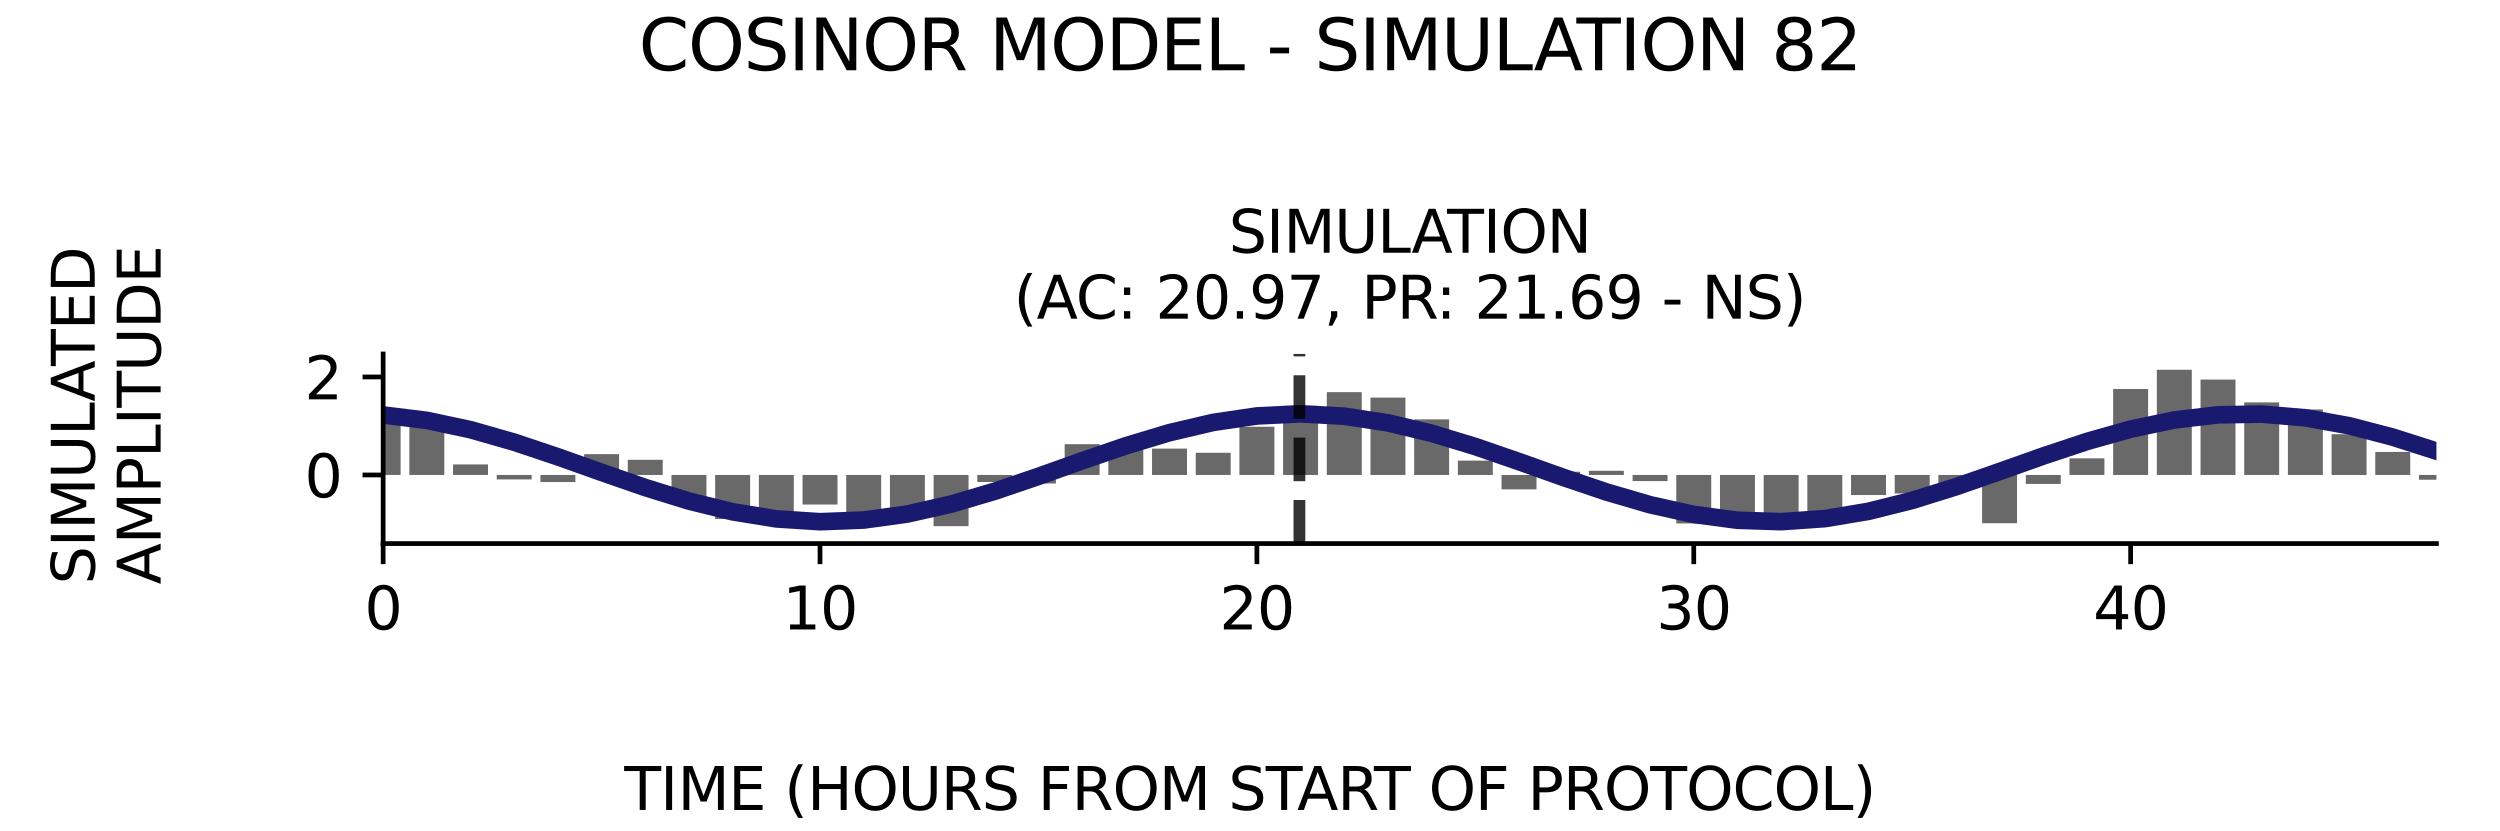 <?xml version="1.0" encoding="utf-8" standalone="no"?>
<!DOCTYPE svg PUBLIC "-//W3C//DTD SVG 1.1//EN"
  "http://www.w3.org/Graphics/SVG/1.1/DTD/svg11.dtd">
<svg xmlns:xlink="http://www.w3.org/1999/xlink" width="424.8pt" height="141.12pt" viewBox="0 0 424.8 141.12" xmlns="http://www.w3.org/2000/svg" version="1.1">
 <defs>
  <style type="text/css">*{stroke-linejoin: round; stroke-linecap: butt}</style>
 </defs>
 <g id="figure_1">
  <g id="patch_1">
   <path d="M 0 141.12 
L 424.8 141.12 
L 424.8 0 
L 0 0 
z
" style="fill: #ffffff"/>
  </g>
  <g id="axes_1">
   <g id="patch_2">
    <path d="M 65.104 92.36 
L 414 92.36 
L 414 60.144 
L 65.104 60.144 
z
" style="fill: #ffffff"/>
   </g>
   <g id="patch_3">
    <path d="M 62.135 80.706 
L 68.073 80.706 
L 68.073 70.709 
L 62.135 70.709 
z
" clip-path="url(#p940bc2218d)" style="fill: #696969"/>
   </g>
   <g id="patch_4">
    <path d="M 69.558 80.706 
L 75.497 80.706 
L 75.497 70.894 
L 69.558 70.894 
z
" clip-path="url(#p940bc2218d)" style="fill: #696969"/>
   </g>
   <g id="patch_5">
    <path d="M 76.981 80.706 
L 82.92 80.706 
L 82.92 78.918 
L 76.981 78.918 
z
" clip-path="url(#p940bc2218d)" style="fill: #696969"/>
   </g>
   <g id="patch_6">
    <path d="M 84.405 80.706 
L 90.343 80.706 
L 90.343 81.462 
L 84.405 81.462 
z
" clip-path="url(#p940bc2218d)" style="fill: #696969"/>
   </g>
   <g id="patch_7">
    <path d="M 91.828 80.706 
L 97.767 80.706 
L 97.767 81.907 
L 91.828 81.907 
z
" clip-path="url(#p940bc2218d)" style="fill: #696969"/>
   </g>
   <g id="patch_8">
    <path d="M 99.251 80.706 
L 105.19 80.706 
L 105.19 77.17 
L 99.251 77.17 
z
" clip-path="url(#p940bc2218d)" style="fill: #696969"/>
   </g>
   <g id="patch_9">
    <path d="M 106.675 80.706 
L 112.613 80.706 
L 112.613 78.128 
L 106.675 78.128 
z
" clip-path="url(#p940bc2218d)" style="fill: #696969"/>
   </g>
   <g id="patch_10">
    <path d="M 114.098 80.706 
L 120.037 80.706 
L 120.037 85.022 
L 114.098 85.022 
z
" clip-path="url(#p940bc2218d)" style="fill: #696969"/>
   </g>
   <g id="patch_11">
    <path d="M 121.521 80.706 
L 127.46 80.706 
L 127.46 88.196 
L 121.521 88.196 
z
" clip-path="url(#p940bc2218d)" style="fill: #696969"/>
   </g>
   <g id="patch_12">
    <path d="M 128.945 80.706 
L 134.883 80.706 
L 134.883 88.163 
L 128.945 88.163 
z
" clip-path="url(#p940bc2218d)" style="fill: #696969"/>
   </g>
   <g id="patch_13">
    <path d="M 136.368 80.706 
L 142.307 80.706 
L 142.307 85.729 
L 136.368 85.729 
z
" clip-path="url(#p940bc2218d)" style="fill: #696969"/>
   </g>
   <g id="patch_14">
    <path d="M 143.791 80.706 
L 149.73 80.706 
L 149.73 88.547 
L 143.791 88.547 
z
" clip-path="url(#p940bc2218d)" style="fill: #696969"/>
   </g>
   <g id="patch_15">
    <path d="M 151.215 80.706 
L 157.153 80.706 
L 157.153 86.573 
L 151.215 86.573 
z
" clip-path="url(#p940bc2218d)" style="fill: #696969"/>
   </g>
   <g id="patch_16">
    <path d="M 158.638 80.706 
L 164.576 80.706 
L 164.576 89.405 
L 158.638 89.405 
z
" clip-path="url(#p940bc2218d)" style="fill: #696969"/>
   </g>
   <g id="patch_17">
    <path d="M 166.061 80.706 
L 172 80.706 
L 172 81.9 
L 166.061 81.9 
z
" clip-path="url(#p940bc2218d)" style="fill: #696969"/>
   </g>
   <g id="patch_18">
    <path d="M 173.484 80.706 
L 179.423 80.706 
L 179.423 82.156 
L 173.484 82.156 
z
" clip-path="url(#p940bc2218d)" style="fill: #696969"/>
   </g>
   <g id="patch_19">
    <path d="M 180.908 80.706 
L 186.846 80.706 
L 186.846 75.473 
L 180.908 75.473 
z
" clip-path="url(#p940bc2218d)" style="fill: #696969"/>
   </g>
   <g id="patch_20">
    <path d="M 188.331 80.706 
L 194.27 80.706 
L 194.27 76.124 
L 188.331 76.124 
z
" clip-path="url(#p940bc2218d)" style="fill: #696969"/>
   </g>
   <g id="patch_21">
    <path d="M 195.754 80.706 
L 201.693 80.706 
L 201.693 76.226 
L 195.754 76.226 
z
" clip-path="url(#p940bc2218d)" style="fill: #696969"/>
   </g>
   <g id="patch_22">
    <path d="M 203.178 80.706 
L 209.116 80.706 
L 209.116 76.936 
L 203.178 76.936 
z
" clip-path="url(#p940bc2218d)" style="fill: #696969"/>
   </g>
   <g id="patch_23">
    <path d="M 210.601 80.706 
L 216.54 80.706 
L 216.54 72.513 
L 210.601 72.513 
z
" clip-path="url(#p940bc2218d)" style="fill: #696969"/>
   </g>
   <g id="patch_24">
    <path d="M 218.024 80.706 
L 223.963 80.706 
L 223.963 68.963 
L 218.024 68.963 
z
" clip-path="url(#p940bc2218d)" style="fill: #696969"/>
   </g>
   <g id="patch_25">
    <path d="M 225.448 80.706 
L 231.386 80.706 
L 231.386 66.634 
L 225.448 66.634 
z
" clip-path="url(#p940bc2218d)" style="fill: #696969"/>
   </g>
   <g id="patch_26">
    <path d="M 232.871 80.706 
L 238.81 80.706 
L 238.81 67.562 
L 232.871 67.562 
z
" clip-path="url(#p940bc2218d)" style="fill: #696969"/>
   </g>
   <g id="patch_27">
    <path d="M 240.294 80.706 
L 246.233 80.706 
L 246.233 71.261 
L 240.294 71.261 
z
" clip-path="url(#p940bc2218d)" style="fill: #696969"/>
   </g>
   <g id="patch_28">
    <path d="M 247.718 80.706 
L 253.656 80.706 
L 253.656 78.269 
L 247.718 78.269 
z
" clip-path="url(#p940bc2218d)" style="fill: #696969"/>
   </g>
   <g id="patch_29">
    <path d="M 255.141 80.706 
L 261.08 80.706 
L 261.08 83.154 
L 255.141 83.154 
z
" clip-path="url(#p940bc2218d)" style="fill: #696969"/>
   </g>
   <g id="patch_30">
    <path d="M 262.564 80.706 
L 268.503 80.706 
L 268.503 80.157 
L 262.564 80.157 
z
" clip-path="url(#p940bc2218d)" style="fill: #696969"/>
   </g>
   <g id="patch_31">
    <path d="M 269.988 80.706 
L 275.926 80.706 
L 275.926 79.996 
L 269.988 79.996 
z
" clip-path="url(#p940bc2218d)" style="fill: #696969"/>
   </g>
   <g id="patch_32">
    <path d="M 277.411 80.706 
L 283.35 80.706 
L 283.35 81.746 
L 277.411 81.746 
z
" clip-path="url(#p940bc2218d)" style="fill: #696969"/>
   </g>
   <g id="patch_33">
    <path d="M 284.834 80.706 
L 290.773 80.706 
L 290.773 88.944 
L 284.834 88.944 
z
" clip-path="url(#p940bc2218d)" style="fill: #696969"/>
   </g>
   <g id="patch_34">
    <path d="M 292.258 80.706 
L 298.196 80.706 
L 298.196 87.488 
L 292.258 87.488 
z
" clip-path="url(#p940bc2218d)" style="fill: #696969"/>
   </g>
   <g id="patch_35">
    <path d="M 299.681 80.706 
L 305.62 80.706 
L 305.62 89.675 
L 299.681 89.675 
z
" clip-path="url(#p940bc2218d)" style="fill: #696969"/>
   </g>
   <g id="patch_36">
    <path d="M 307.104 80.706 
L 313.043 80.706 
L 313.043 87.465 
L 307.104 87.465 
z
" clip-path="url(#p940bc2218d)" style="fill: #696969"/>
   </g>
   <g id="patch_37">
    <path d="M 314.528 80.706 
L 320.466 80.706 
L 320.466 84.12 
L 314.528 84.12 
z
" clip-path="url(#p940bc2218d)" style="fill: #696969"/>
   </g>
   <g id="patch_38">
    <path d="M 321.951 80.706 
L 327.889 80.706 
L 327.889 83.854 
L 321.951 83.854 
z
" clip-path="url(#p940bc2218d)" style="fill: #696969"/>
   </g>
   <g id="patch_39">
    <path d="M 329.374 80.706 
L 335.313 80.706 
L 335.313 82.204 
L 329.374 82.204 
z
" clip-path="url(#p940bc2218d)" style="fill: #696969"/>
   </g>
   <g id="patch_40">
    <path d="M 336.797 80.706 
L 342.736 80.706 
L 342.736 88.905 
L 336.797 88.905 
z
" clip-path="url(#p940bc2218d)" style="fill: #696969"/>
   </g>
   <g id="patch_41">
    <path d="M 344.221 80.706 
L 350.159 80.706 
L 350.159 82.229 
L 344.221 82.229 
z
" clip-path="url(#p940bc2218d)" style="fill: #696969"/>
   </g>
   <g id="patch_42">
    <path d="M 351.644 80.706 
L 357.583 80.706 
L 357.583 77.88 
L 351.644 77.88 
z
" clip-path="url(#p940bc2218d)" style="fill: #696969"/>
   </g>
   <g id="patch_43">
    <path d="M 359.067 80.706 
L 365.006 80.706 
L 365.006 66.096 
L 359.067 66.096 
z
" clip-path="url(#p940bc2218d)" style="fill: #696969"/>
   </g>
   <g id="patch_44">
    <path d="M 366.491 80.706 
L 372.429 80.706 
L 372.429 62.829 
L 366.491 62.829 
z
" clip-path="url(#p940bc2218d)" style="fill: #696969"/>
   </g>
   <g id="patch_45">
    <path d="M 373.914 80.706 
L 379.853 80.706 
L 379.853 64.496 
L 373.914 64.496 
z
" clip-path="url(#p940bc2218d)" style="fill: #696969"/>
   </g>
   <g id="patch_46">
    <path d="M 381.337 80.706 
L 387.276 80.706 
L 387.276 68.376 
L 381.337 68.376 
z
" clip-path="url(#p940bc2218d)" style="fill: #696969"/>
   </g>
   <g id="patch_47">
    <path d="M 388.761 80.706 
L 394.699 80.706 
L 394.699 69.574 
L 388.761 69.574 
z
" clip-path="url(#p940bc2218d)" style="fill: #696969"/>
   </g>
   <g id="patch_48">
    <path d="M 396.184 80.706 
L 402.123 80.706 
L 402.123 73.782 
L 396.184 73.782 
z
" clip-path="url(#p940bc2218d)" style="fill: #696969"/>
   </g>
   <g id="patch_49">
    <path d="M 403.607 80.706 
L 409.546 80.706 
L 409.546 76.79 
L 403.607 76.79 
z
" clip-path="url(#p940bc2218d)" style="fill: #696969"/>
   </g>
   <g id="patch_50">
    <path d="M 411.031 80.706 
L 416.969 80.706 
L 416.969 81.518 
L 411.031 81.518 
z
" clip-path="url(#p940bc2218d)" style="fill: #696969"/>
   </g>
   <g id="matplotlib.axis_1">
    <g id="xtick_1">
     <g id="line2d_1">
      <defs>
       <path id="m3dd422699a" d="M 0 0 
L 0 3.5 
" style="stroke: #000000; stroke-width: 0.8"/>
      </defs>
      <g>
       <use xlink:href="#m3dd422699a" x="65.104" y="92.36" style="stroke: #000000; stroke-width: 0.8"/>
      </g>
     </g>
     <g id="text_1">
      <!-- 0 -->
      <g transform="translate(61.923 106.958) scale(0.1 -0.1)">
       <defs>
        <path id="DejaVuSans-30" d="M 2034 4250 
Q 1547 4250 1301 3770 
Q 1056 3291 1056 2328 
Q 1056 1369 1301 889 
Q 1547 409 2034 409 
Q 2525 409 2770 889 
Q 3016 1369 3016 2328 
Q 3016 3291 2770 3770 
Q 2525 4250 2034 4250 
z
M 2034 4750 
Q 2819 4750 3233 4129 
Q 3647 3509 3647 2328 
Q 3647 1150 3233 529 
Q 2819 -91 2034 -91 
Q 1250 -91 836 529 
Q 422 1150 422 2328 
Q 422 3509 836 4129 
Q 1250 4750 2034 4750 
z
" transform="scale(0.016)"/>
       </defs>
       <use xlink:href="#DejaVuSans-30"/>
      </g>
     </g>
    </g>
    <g id="xtick_2">
     <g id="line2d_2">
      <g>
       <use xlink:href="#m3dd422699a" x="139.337" y="92.36" style="stroke: #000000; stroke-width: 0.8"/>
      </g>
     </g>
     <g id="text_2">
      <!-- 10 -->
      <g transform="translate(132.975 106.958) scale(0.1 -0.1)">
       <defs>
        <path id="DejaVuSans-31" d="M 794 531 
L 1825 531 
L 1825 4091 
L 703 3866 
L 703 4441 
L 1819 4666 
L 2450 4666 
L 2450 531 
L 3481 531 
L 3481 0 
L 794 0 
L 794 531 
z
" transform="scale(0.016)"/>
       </defs>
       <use xlink:href="#DejaVuSans-31"/>
       <use xlink:href="#DejaVuSans-30" x="63.623"/>
      </g>
     </g>
    </g>
    <g id="xtick_3">
     <g id="line2d_3">
      <g>
       <use xlink:href="#m3dd422699a" x="213.57" y="92.36" style="stroke: #000000; stroke-width: 0.8"/>
      </g>
     </g>
     <g id="text_3">
      <!-- 20 -->
      <g transform="translate(207.208 106.958) scale(0.1 -0.1)">
       <defs>
        <path id="DejaVuSans-32" d="M 1228 531 
L 3431 531 
L 3431 0 
L 469 0 
L 469 531 
Q 828 903 1448 1529 
Q 2069 2156 2228 2338 
Q 2531 2678 2651 2914 
Q 2772 3150 2772 3378 
Q 2772 3750 2511 3984 
Q 2250 4219 1831 4219 
Q 1534 4219 1204 4116 
Q 875 4013 500 3803 
L 500 4441 
Q 881 4594 1212 4672 
Q 1544 4750 1819 4750 
Q 2544 4750 2975 4387 
Q 3406 4025 3406 3419 
Q 3406 3131 3298 2873 
Q 3191 2616 2906 2266 
Q 2828 2175 2409 1742 
Q 1991 1309 1228 531 
z
" transform="scale(0.016)"/>
       </defs>
       <use xlink:href="#DejaVuSans-32"/>
       <use xlink:href="#DejaVuSans-30" x="63.623"/>
      </g>
     </g>
    </g>
    <g id="xtick_4">
     <g id="line2d_4">
      <g>
       <use xlink:href="#m3dd422699a" x="287.804" y="92.36" style="stroke: #000000; stroke-width: 0.8"/>
      </g>
     </g>
     <g id="text_4">
      <!-- 30 -->
      <g transform="translate(281.441 106.958) scale(0.1 -0.1)">
       <defs>
        <path id="DejaVuSans-33" d="M 2597 2516 
Q 3050 2419 3304 2112 
Q 3559 1806 3559 1356 
Q 3559 666 3084 287 
Q 2609 -91 1734 -91 
Q 1441 -91 1130 -33 
Q 819 25 488 141 
L 488 750 
Q 750 597 1062 519 
Q 1375 441 1716 441 
Q 2309 441 2620 675 
Q 2931 909 2931 1356 
Q 2931 1769 2642 2001 
Q 2353 2234 1838 2234 
L 1294 2234 
L 1294 2753 
L 1863 2753 
Q 2328 2753 2575 2939 
Q 2822 3125 2822 3475 
Q 2822 3834 2567 4026 
Q 2313 4219 1838 4219 
Q 1578 4219 1281 4162 
Q 984 4106 628 3988 
L 628 4550 
Q 988 4650 1302 4700 
Q 1616 4750 1894 4750 
Q 2613 4750 3031 4423 
Q 3450 4097 3450 3541 
Q 3450 3153 3228 2886 
Q 3006 2619 2597 2516 
z
" transform="scale(0.016)"/>
       </defs>
       <use xlink:href="#DejaVuSans-33"/>
       <use xlink:href="#DejaVuSans-30" x="63.623"/>
      </g>
     </g>
    </g>
    <g id="xtick_5">
     <g id="line2d_5">
      <g>
       <use xlink:href="#m3dd422699a" x="362.037" y="92.36" style="stroke: #000000; stroke-width: 0.8"/>
      </g>
     </g>
     <g id="text_5">
      <!-- 40 -->
      <g transform="translate(355.674 106.958) scale(0.1 -0.1)">
       <defs>
        <path id="DejaVuSans-34" d="M 2419 4116 
L 825 1625 
L 2419 1625 
L 2419 4116 
z
M 2253 4666 
L 3047 4666 
L 3047 1625 
L 3713 1625 
L 3713 1100 
L 3047 1100 
L 3047 0 
L 2419 0 
L 2419 1100 
L 313 1100 
L 313 1709 
L 2253 4666 
z
" transform="scale(0.016)"/>
       </defs>
       <use xlink:href="#DejaVuSans-34"/>
       <use xlink:href="#DejaVuSans-30" x="63.623"/>
      </g>
     </g>
    </g>
   </g>
   <g id="matplotlib.axis_2">
    <g id="ytick_1">
     <g id="line2d_6">
      <defs>
       <path id="m42a771cfc0" d="M 0 0 
L -3.5 0 
" style="stroke: #000000; stroke-width: 0.8"/>
      </defs>
      <g>
       <use xlink:href="#m42a771cfc0" x="65.104" y="80.706" style="stroke: #000000; stroke-width: 0.8"/>
      </g>
     </g>
     <g id="text_6">
      <!-- 0 -->
      <g transform="translate(51.742 84.506) scale(0.1 -0.1)">
       <use xlink:href="#DejaVuSans-30"/>
      </g>
     </g>
    </g>
    <g id="ytick_2">
     <g id="line2d_7">
      <g>
       <use xlink:href="#m42a771cfc0" x="65.104" y="64.053" style="stroke: #000000; stroke-width: 0.8"/>
      </g>
     </g>
     <g id="text_7">
      <!-- 2 -->
      <g transform="translate(51.742 67.852) scale(0.1 -0.1)">
       <use xlink:href="#DejaVuSans-32"/>
      </g>
     </g>
    </g>
   </g>
   <g id="line2d_8">
    <path d="M 65.104 70.514 
L 72.527 71.428 
L 79.951 73.013 
L 87.374 75.137 
L 94.797 77.624 
L 102.221 80.266 
L 109.644 82.844 
L 117.067 85.141 
L 124.491 86.967 
L 131.914 88.17 
L 139.337 88.65 
L 146.761 88.365 
L 154.184 87.341 
L 161.607 85.662 
L 169.03 83.469 
L 176.454 80.944 
L 183.877 78.297 
L 191.3 75.75 
L 198.724 73.514 
L 206.147 71.775 
L 213.57 70.679 
L 220.994 70.317 
L 228.417 70.72 
L 235.84 71.852 
L 243.264 73.621 
L 250.687 75.879 
L 258.11 78.437 
L 265.534 81.083 
L 272.957 83.595 
L 280.38 85.766 
L 287.804 87.413 
L 295.227 88.399 
L 302.65 88.643 
L 310.074 88.124 
L 317.497 86.885 
L 324.92 85.03 
L 332.343 82.712 
L 339.767 80.126 
L 347.19 77.487 
L 354.613 75.014 
L 362.037 72.914 
L 369.46 71.361 
L 376.883 70.486 
L 384.307 70.361 
L 391.73 70.996 
L 399.153 72.338 
L 406.577 74.277 
L 414 76.649 
" clip-path="url(#p940bc2218d)" style="fill: none; stroke: #191970; stroke-width: 3; stroke-linecap: square"/>
   </g>
   <g id="line2d_9">
    <path d="M 220.797 92.36 
L 220.797 60.144 
" clip-path="url(#p940bc2218d)" style="fill: none; stroke-dasharray: 7.4,3.2; stroke-dashoffset: 0; stroke: #000000; stroke-opacity: 0.8; stroke-width: 2"/>
   </g>
   <g id="patch_51">
    <path d="M 65.104 92.36 
L 65.104 60.144 
" style="fill: none; stroke: #000000; stroke-width: 0.8; stroke-linejoin: miter; stroke-linecap: square"/>
   </g>
   <g id="patch_52">
    <path d="M 65.104 92.36 
L 414 92.36 
" style="fill: none; stroke: #000000; stroke-width: 0.8; stroke-linejoin: miter; stroke-linecap: square"/>
   </g>
   <g id="text_8">
    <!-- SIMULATION -->
    <g transform="translate(208.793 42.946) scale(0.1 -0.1)">
     <defs>
      <path id="DejaVuSans-53" d="M 3425 4513 
L 3425 3897 
Q 3066 4069 2747 4153 
Q 2428 4238 2131 4238 
Q 1616 4238 1336 4038 
Q 1056 3838 1056 3469 
Q 1056 3159 1242 3001 
Q 1428 2844 1947 2747 
L 2328 2669 
Q 3034 2534 3370 2195 
Q 3706 1856 3706 1288 
Q 3706 609 3251 259 
Q 2797 -91 1919 -91 
Q 1588 -91 1214 -16 
Q 841 59 441 206 
L 441 856 
Q 825 641 1194 531 
Q 1563 422 1919 422 
Q 2459 422 2753 634 
Q 3047 847 3047 1241 
Q 3047 1584 2836 1778 
Q 2625 1972 2144 2069 
L 1759 2144 
Q 1053 2284 737 2584 
Q 422 2884 422 3419 
Q 422 4038 858 4394 
Q 1294 4750 2059 4750 
Q 2388 4750 2728 4690 
Q 3069 4631 3425 4513 
z
" transform="scale(0.016)"/>
      <path id="DejaVuSans-49" d="M 628 4666 
L 1259 4666 
L 1259 0 
L 628 0 
L 628 4666 
z
" transform="scale(0.016)"/>
      <path id="DejaVuSans-4d" d="M 628 4666 
L 1569 4666 
L 2759 1491 
L 3956 4666 
L 4897 4666 
L 4897 0 
L 4281 0 
L 4281 4097 
L 3078 897 
L 2444 897 
L 1241 4097 
L 1241 0 
L 628 0 
L 628 4666 
z
" transform="scale(0.016)"/>
      <path id="DejaVuSans-55" d="M 556 4666 
L 1191 4666 
L 1191 1831 
Q 1191 1081 1462 751 
Q 1734 422 2344 422 
Q 2950 422 3222 751 
Q 3494 1081 3494 1831 
L 3494 4666 
L 4128 4666 
L 4128 1753 
Q 4128 841 3676 375 
Q 3225 -91 2344 -91 
Q 1459 -91 1007 375 
Q 556 841 556 1753 
L 556 4666 
z
" transform="scale(0.016)"/>
      <path id="DejaVuSans-4c" d="M 628 4666 
L 1259 4666 
L 1259 531 
L 3531 531 
L 3531 0 
L 628 0 
L 628 4666 
z
" transform="scale(0.016)"/>
      <path id="DejaVuSans-41" d="M 2188 4044 
L 1331 1722 
L 3047 1722 
L 2188 4044 
z
M 1831 4666 
L 2547 4666 
L 4325 0 
L 3669 0 
L 3244 1197 
L 1141 1197 
L 716 0 
L 50 0 
L 1831 4666 
z
" transform="scale(0.016)"/>
      <path id="DejaVuSans-54" d="M -19 4666 
L 3928 4666 
L 3928 4134 
L 2272 4134 
L 2272 0 
L 1638 0 
L 1638 4134 
L -19 4134 
L -19 4666 
z
" transform="scale(0.016)"/>
      <path id="DejaVuSans-4f" d="M 2522 4238 
Q 1834 4238 1429 3725 
Q 1025 3213 1025 2328 
Q 1025 1447 1429 934 
Q 1834 422 2522 422 
Q 3209 422 3611 934 
Q 4013 1447 4013 2328 
Q 4013 3213 3611 3725 
Q 3209 4238 2522 4238 
z
M 2522 4750 
Q 3503 4750 4090 4092 
Q 4678 3434 4678 2328 
Q 4678 1225 4090 567 
Q 3503 -91 2522 -91 
Q 1538 -91 948 565 
Q 359 1222 359 2328 
Q 359 3434 948 4092 
Q 1538 4750 2522 4750 
z
" transform="scale(0.016)"/>
      <path id="DejaVuSans-4e" d="M 628 4666 
L 1478 4666 
L 3547 763 
L 3547 4666 
L 4159 4666 
L 4159 0 
L 3309 0 
L 1241 3903 
L 1241 0 
L 628 0 
L 628 4666 
z
" transform="scale(0.016)"/>
     </defs>
     <use xlink:href="#DejaVuSans-53"/>
     <use xlink:href="#DejaVuSans-49" x="63.477"/>
     <use xlink:href="#DejaVuSans-4d" x="92.969"/>
     <use xlink:href="#DejaVuSans-55" x="179.248"/>
     <use xlink:href="#DejaVuSans-4c" x="252.441"/>
     <use xlink:href="#DejaVuSans-41" x="310.404"/>
     <use xlink:href="#DejaVuSans-54" x="371.062"/>
     <use xlink:href="#DejaVuSans-49" x="432.146"/>
     <use xlink:href="#DejaVuSans-4f" x="461.639"/>
     <use xlink:href="#DejaVuSans-4e" x="540.35"/>
    </g>
    <!-- (AC: 20.97, PR: 21.69 - NS) -->
    <g transform="translate(172.243 54.144) scale(0.1 -0.1)">
     <defs>
      <path id="DejaVuSans-28" d="M 1984 4856 
Q 1566 4138 1362 3434 
Q 1159 2731 1159 2009 
Q 1159 1288 1364 580 
Q 1569 -128 1984 -844 
L 1484 -844 
Q 1016 -109 783 600 
Q 550 1309 550 2009 
Q 550 2706 781 3412 
Q 1013 4119 1484 4856 
L 1984 4856 
z
" transform="scale(0.016)"/>
      <path id="DejaVuSans-43" d="M 4122 4306 
L 4122 3641 
Q 3803 3938 3442 4084 
Q 3081 4231 2675 4231 
Q 1875 4231 1450 3742 
Q 1025 3253 1025 2328 
Q 1025 1406 1450 917 
Q 1875 428 2675 428 
Q 3081 428 3442 575 
Q 3803 722 4122 1019 
L 4122 359 
Q 3791 134 3420 21 
Q 3050 -91 2638 -91 
Q 1578 -91 968 557 
Q 359 1206 359 2328 
Q 359 3453 968 4101 
Q 1578 4750 2638 4750 
Q 3056 4750 3426 4639 
Q 3797 4528 4122 4306 
z
" transform="scale(0.016)"/>
      <path id="DejaVuSans-3a" d="M 750 794 
L 1409 794 
L 1409 0 
L 750 0 
L 750 794 
z
M 750 3309 
L 1409 3309 
L 1409 2516 
L 750 2516 
L 750 3309 
z
" transform="scale(0.016)"/>
      <path id="DejaVuSans-20" transform="scale(0.016)"/>
      <path id="DejaVuSans-2e" d="M 684 794 
L 1344 794 
L 1344 0 
L 684 0 
L 684 794 
z
" transform="scale(0.016)"/>
      <path id="DejaVuSans-39" d="M 703 97 
L 703 672 
Q 941 559 1184 500 
Q 1428 441 1663 441 
Q 2288 441 2617 861 
Q 2947 1281 2994 2138 
Q 2813 1869 2534 1725 
Q 2256 1581 1919 1581 
Q 1219 1581 811 2004 
Q 403 2428 403 3163 
Q 403 3881 828 4315 
Q 1253 4750 1959 4750 
Q 2769 4750 3195 4129 
Q 3622 3509 3622 2328 
Q 3622 1225 3098 567 
Q 2575 -91 1691 -91 
Q 1453 -91 1209 -44 
Q 966 3 703 97 
z
M 1959 2075 
Q 2384 2075 2632 2365 
Q 2881 2656 2881 3163 
Q 2881 3666 2632 3958 
Q 2384 4250 1959 4250 
Q 1534 4250 1286 3958 
Q 1038 3666 1038 3163 
Q 1038 2656 1286 2365 
Q 1534 2075 1959 2075 
z
" transform="scale(0.016)"/>
      <path id="DejaVuSans-37" d="M 525 4666 
L 3525 4666 
L 3525 4397 
L 1831 0 
L 1172 0 
L 2766 4134 
L 525 4134 
L 525 4666 
z
" transform="scale(0.016)"/>
      <path id="DejaVuSans-2c" d="M 750 794 
L 1409 794 
L 1409 256 
L 897 -744 
L 494 -744 
L 750 256 
L 750 794 
z
" transform="scale(0.016)"/>
      <path id="DejaVuSans-50" d="M 1259 4147 
L 1259 2394 
L 2053 2394 
Q 2494 2394 2734 2622 
Q 2975 2850 2975 3272 
Q 2975 3691 2734 3919 
Q 2494 4147 2053 4147 
L 1259 4147 
z
M 628 4666 
L 2053 4666 
Q 2838 4666 3239 4311 
Q 3641 3956 3641 3272 
Q 3641 2581 3239 2228 
Q 2838 1875 2053 1875 
L 1259 1875 
L 1259 0 
L 628 0 
L 628 4666 
z
" transform="scale(0.016)"/>
      <path id="DejaVuSans-52" d="M 2841 2188 
Q 3044 2119 3236 1894 
Q 3428 1669 3622 1275 
L 4263 0 
L 3584 0 
L 2988 1197 
Q 2756 1666 2539 1819 
Q 2322 1972 1947 1972 
L 1259 1972 
L 1259 0 
L 628 0 
L 628 4666 
L 2053 4666 
Q 2853 4666 3247 4331 
Q 3641 3997 3641 3322 
Q 3641 2881 3436 2590 
Q 3231 2300 2841 2188 
z
M 1259 4147 
L 1259 2491 
L 2053 2491 
Q 2509 2491 2742 2702 
Q 2975 2913 2975 3322 
Q 2975 3731 2742 3939 
Q 2509 4147 2053 4147 
L 1259 4147 
z
" transform="scale(0.016)"/>
      <path id="DejaVuSans-36" d="M 2113 2584 
Q 1688 2584 1439 2293 
Q 1191 2003 1191 1497 
Q 1191 994 1439 701 
Q 1688 409 2113 409 
Q 2538 409 2786 701 
Q 3034 994 3034 1497 
Q 3034 2003 2786 2293 
Q 2538 2584 2113 2584 
z
M 3366 4563 
L 3366 3988 
Q 3128 4100 2886 4159 
Q 2644 4219 2406 4219 
Q 1781 4219 1451 3797 
Q 1122 3375 1075 2522 
Q 1259 2794 1537 2939 
Q 1816 3084 2150 3084 
Q 2853 3084 3261 2657 
Q 3669 2231 3669 1497 
Q 3669 778 3244 343 
Q 2819 -91 2113 -91 
Q 1303 -91 875 529 
Q 447 1150 447 2328 
Q 447 3434 972 4092 
Q 1497 4750 2381 4750 
Q 2619 4750 2861 4703 
Q 3103 4656 3366 4563 
z
" transform="scale(0.016)"/>
      <path id="DejaVuSans-2d" d="M 313 2009 
L 1997 2009 
L 1997 1497 
L 313 1497 
L 313 2009 
z
" transform="scale(0.016)"/>
      <path id="DejaVuSans-29" d="M 513 4856 
L 1013 4856 
Q 1481 4119 1714 3412 
Q 1947 2706 1947 2009 
Q 1947 1309 1714 600 
Q 1481 -109 1013 -844 
L 513 -844 
Q 928 -128 1133 580 
Q 1338 1288 1338 2009 
Q 1338 2731 1133 3434 
Q 928 4138 513 4856 
z
" transform="scale(0.016)"/>
     </defs>
     <use xlink:href="#DejaVuSans-28"/>
     <use xlink:href="#DejaVuSans-41" x="39.014"/>
     <use xlink:href="#DejaVuSans-43" x="105.672"/>
     <use xlink:href="#DejaVuSans-3a" x="175.496"/>
     <use xlink:href="#DejaVuSans-20" x="209.188"/>
     <use xlink:href="#DejaVuSans-32" x="240.975"/>
     <use xlink:href="#DejaVuSans-30" x="304.598"/>
     <use xlink:href="#DejaVuSans-2e" x="368.221"/>
     <use xlink:href="#DejaVuSans-39" x="400.008"/>
     <use xlink:href="#DejaVuSans-37" x="463.631"/>
     <use xlink:href="#DejaVuSans-2c" x="527.254"/>
     <use xlink:href="#DejaVuSans-20" x="559.041"/>
     <use xlink:href="#DejaVuSans-50" x="590.828"/>
     <use xlink:href="#DejaVuSans-52" x="651.131"/>
     <use xlink:href="#DejaVuSans-3a" x="717.488"/>
     <use xlink:href="#DejaVuSans-20" x="751.18"/>
     <use xlink:href="#DejaVuSans-32" x="782.967"/>
     <use xlink:href="#DejaVuSans-31" x="846.59"/>
     <use xlink:href="#DejaVuSans-2e" x="910.213"/>
     <use xlink:href="#DejaVuSans-36" x="942"/>
     <use xlink:href="#DejaVuSans-39" x="1005.623"/>
     <use xlink:href="#DejaVuSans-20" x="1069.246"/>
     <use xlink:href="#DejaVuSans-2d" x="1101.033"/>
     <use xlink:href="#DejaVuSans-20" x="1137.117"/>
     <use xlink:href="#DejaVuSans-4e" x="1168.904"/>
     <use xlink:href="#DejaVuSans-53" x="1243.709"/>
     <use xlink:href="#DejaVuSans-29" x="1307.186"/>
    </g>
   </g>
  </g>
  <g id="text_9">
   <!-- COSINOR MODEL - SIMULATION 82 -->
   <g transform="translate(108.534 11.941) scale(0.12 -0.12)">
    <defs>
     <path id="DejaVuSans-44" d="M 1259 4147 
L 1259 519 
L 2022 519 
Q 2988 519 3436 956 
Q 3884 1394 3884 2338 
Q 3884 3275 3436 3711 
Q 2988 4147 2022 4147 
L 1259 4147 
z
M 628 4666 
L 1925 4666 
Q 3281 4666 3915 4102 
Q 4550 3538 4550 2338 
Q 4550 1131 3912 565 
Q 3275 0 1925 0 
L 628 0 
L 628 4666 
z
" transform="scale(0.016)"/>
     <path id="DejaVuSans-45" d="M 628 4666 
L 3578 4666 
L 3578 4134 
L 1259 4134 
L 1259 2753 
L 3481 2753 
L 3481 2222 
L 1259 2222 
L 1259 531 
L 3634 531 
L 3634 0 
L 628 0 
L 628 4666 
z
" transform="scale(0.016)"/>
     <path id="DejaVuSans-38" d="M 2034 2216 
Q 1584 2216 1326 1975 
Q 1069 1734 1069 1313 
Q 1069 891 1326 650 
Q 1584 409 2034 409 
Q 2484 409 2743 651 
Q 3003 894 3003 1313 
Q 3003 1734 2745 1975 
Q 2488 2216 2034 2216 
z
M 1403 2484 
Q 997 2584 770 2862 
Q 544 3141 544 3541 
Q 544 4100 942 4425 
Q 1341 4750 2034 4750 
Q 2731 4750 3128 4425 
Q 3525 4100 3525 3541 
Q 3525 3141 3298 2862 
Q 3072 2584 2669 2484 
Q 3125 2378 3379 2068 
Q 3634 1759 3634 1313 
Q 3634 634 3220 271 
Q 2806 -91 2034 -91 
Q 1263 -91 848 271 
Q 434 634 434 1313 
Q 434 1759 690 2068 
Q 947 2378 1403 2484 
z
M 1172 3481 
Q 1172 3119 1398 2916 
Q 1625 2713 2034 2713 
Q 2441 2713 2670 2916 
Q 2900 3119 2900 3481 
Q 2900 3844 2670 4047 
Q 2441 4250 2034 4250 
Q 1625 4250 1398 4047 
Q 1172 3844 1172 3481 
z
" transform="scale(0.016)"/>
    </defs>
    <use xlink:href="#DejaVuSans-43"/>
    <use xlink:href="#DejaVuSans-4f" x="69.824"/>
    <use xlink:href="#DejaVuSans-53" x="148.535"/>
    <use xlink:href="#DejaVuSans-49" x="212.012"/>
    <use xlink:href="#DejaVuSans-4e" x="241.504"/>
    <use xlink:href="#DejaVuSans-4f" x="316.309"/>
    <use xlink:href="#DejaVuSans-52" x="395.02"/>
    <use xlink:href="#DejaVuSans-20" x="464.502"/>
    <use xlink:href="#DejaVuSans-4d" x="496.289"/>
    <use xlink:href="#DejaVuSans-4f" x="582.568"/>
    <use xlink:href="#DejaVuSans-44" x="661.279"/>
    <use xlink:href="#DejaVuSans-45" x="738.281"/>
    <use xlink:href="#DejaVuSans-4c" x="801.465"/>
    <use xlink:href="#DejaVuSans-20" x="857.178"/>
    <use xlink:href="#DejaVuSans-2d" x="888.965"/>
    <use xlink:href="#DejaVuSans-20" x="925.049"/>
    <use xlink:href="#DejaVuSans-53" x="956.836"/>
    <use xlink:href="#DejaVuSans-49" x="1020.312"/>
    <use xlink:href="#DejaVuSans-4d" x="1049.805"/>
    <use xlink:href="#DejaVuSans-55" x="1136.084"/>
    <use xlink:href="#DejaVuSans-4c" x="1209.277"/>
    <use xlink:href="#DejaVuSans-41" x="1267.24"/>
    <use xlink:href="#DejaVuSans-54" x="1327.898"/>
    <use xlink:href="#DejaVuSans-49" x="1388.982"/>
    <use xlink:href="#DejaVuSans-4f" x="1418.475"/>
    <use xlink:href="#DejaVuSans-4e" x="1497.186"/>
    <use xlink:href="#DejaVuSans-20" x="1571.99"/>
    <use xlink:href="#DejaVuSans-38" x="1603.777"/>
    <use xlink:href="#DejaVuSans-32" x="1667.4"/>
   </g>
  </g>
  <g id="text_10">
   <!-- TIME (HOURS FROM START OF PROTOCOL) -->
   <g transform="translate(106.08 137.629) scale(0.1 -0.1)">
    <defs>
     <path id="DejaVuSans-48" d="M 628 4666 
L 1259 4666 
L 1259 2753 
L 3553 2753 
L 3553 4666 
L 4184 4666 
L 4184 0 
L 3553 0 
L 3553 2222 
L 1259 2222 
L 1259 0 
L 628 0 
L 628 4666 
z
" transform="scale(0.016)"/>
     <path id="DejaVuSans-46" d="M 628 4666 
L 3309 4666 
L 3309 4134 
L 1259 4134 
L 1259 2759 
L 3109 2759 
L 3109 2228 
L 1259 2228 
L 1259 0 
L 628 0 
L 628 4666 
z
" transform="scale(0.016)"/>
    </defs>
    <use xlink:href="#DejaVuSans-54"/>
    <use xlink:href="#DejaVuSans-49" x="61.084"/>
    <use xlink:href="#DejaVuSans-4d" x="90.576"/>
    <use xlink:href="#DejaVuSans-45" x="176.855"/>
    <use xlink:href="#DejaVuSans-20" x="240.039"/>
    <use xlink:href="#DejaVuSans-28" x="271.826"/>
    <use xlink:href="#DejaVuSans-48" x="310.84"/>
    <use xlink:href="#DejaVuSans-4f" x="386.035"/>
    <use xlink:href="#DejaVuSans-55" x="464.746"/>
    <use xlink:href="#DejaVuSans-52" x="537.939"/>
    <use xlink:href="#DejaVuSans-53" x="607.422"/>
    <use xlink:href="#DejaVuSans-20" x="670.898"/>
    <use xlink:href="#DejaVuSans-46" x="702.686"/>
    <use xlink:href="#DejaVuSans-52" x="760.205"/>
    <use xlink:href="#DejaVuSans-4f" x="829.688"/>
    <use xlink:href="#DejaVuSans-4d" x="908.398"/>
    <use xlink:href="#DejaVuSans-20" x="994.678"/>
    <use xlink:href="#DejaVuSans-53" x="1026.465"/>
    <use xlink:href="#DejaVuSans-54" x="1089.941"/>
    <use xlink:href="#DejaVuSans-41" x="1143.275"/>
    <use xlink:href="#DejaVuSans-52" x="1211.684"/>
    <use xlink:href="#DejaVuSans-54" x="1273.916"/>
    <use xlink:href="#DejaVuSans-20" x="1335"/>
    <use xlink:href="#DejaVuSans-4f" x="1366.787"/>
    <use xlink:href="#DejaVuSans-46" x="1445.498"/>
    <use xlink:href="#DejaVuSans-20" x="1503.018"/>
    <use xlink:href="#DejaVuSans-50" x="1534.805"/>
    <use xlink:href="#DejaVuSans-52" x="1595.107"/>
    <use xlink:href="#DejaVuSans-4f" x="1664.59"/>
    <use xlink:href="#DejaVuSans-54" x="1743.301"/>
    <use xlink:href="#DejaVuSans-4f" x="1804.385"/>
    <use xlink:href="#DejaVuSans-43" x="1883.096"/>
    <use xlink:href="#DejaVuSans-4f" x="1952.92"/>
    <use xlink:href="#DejaVuSans-4c" x="2031.631"/>
    <use xlink:href="#DejaVuSans-29" x="2087.344"/>
   </g>
  </g>
  <g id="text_11">
   <!-- SIMULATED -->
   <g transform="translate(16.094 99.293) rotate(-90) scale(0.1 -0.1)">
    <use xlink:href="#DejaVuSans-53"/>
    <use xlink:href="#DejaVuSans-49" x="63.477"/>
    <use xlink:href="#DejaVuSans-4d" x="92.969"/>
    <use xlink:href="#DejaVuSans-55" x="179.248"/>
    <use xlink:href="#DejaVuSans-4c" x="252.441"/>
    <use xlink:href="#DejaVuSans-41" x="310.404"/>
    <use xlink:href="#DejaVuSans-54" x="371.062"/>
    <use xlink:href="#DejaVuSans-45" x="432.146"/>
    <use xlink:href="#DejaVuSans-44" x="495.33"/>
   </g>
   <!-- AMPLITUDE -->
   <g transform="translate(27.292 99.293) rotate(-90) scale(0.1 -0.1)">
    <use xlink:href="#DejaVuSans-41"/>
    <use xlink:href="#DejaVuSans-4d" x="68.408"/>
    <use xlink:href="#DejaVuSans-50" x="154.688"/>
    <use xlink:href="#DejaVuSans-4c" x="214.99"/>
    <use xlink:href="#DejaVuSans-49" x="270.703"/>
    <use xlink:href="#DejaVuSans-54" x="300.195"/>
    <use xlink:href="#DejaVuSans-55" x="361.279"/>
    <use xlink:href="#DejaVuSans-44" x="434.473"/>
    <use xlink:href="#DejaVuSans-45" x="511.475"/>
   </g>
  </g>
 </g>
 <defs>
  <clipPath id="p940bc2218d">
   <rect x="65.104" y="60.144" width="348.896" height="32.216"/>
  </clipPath>
 </defs>
</svg>
